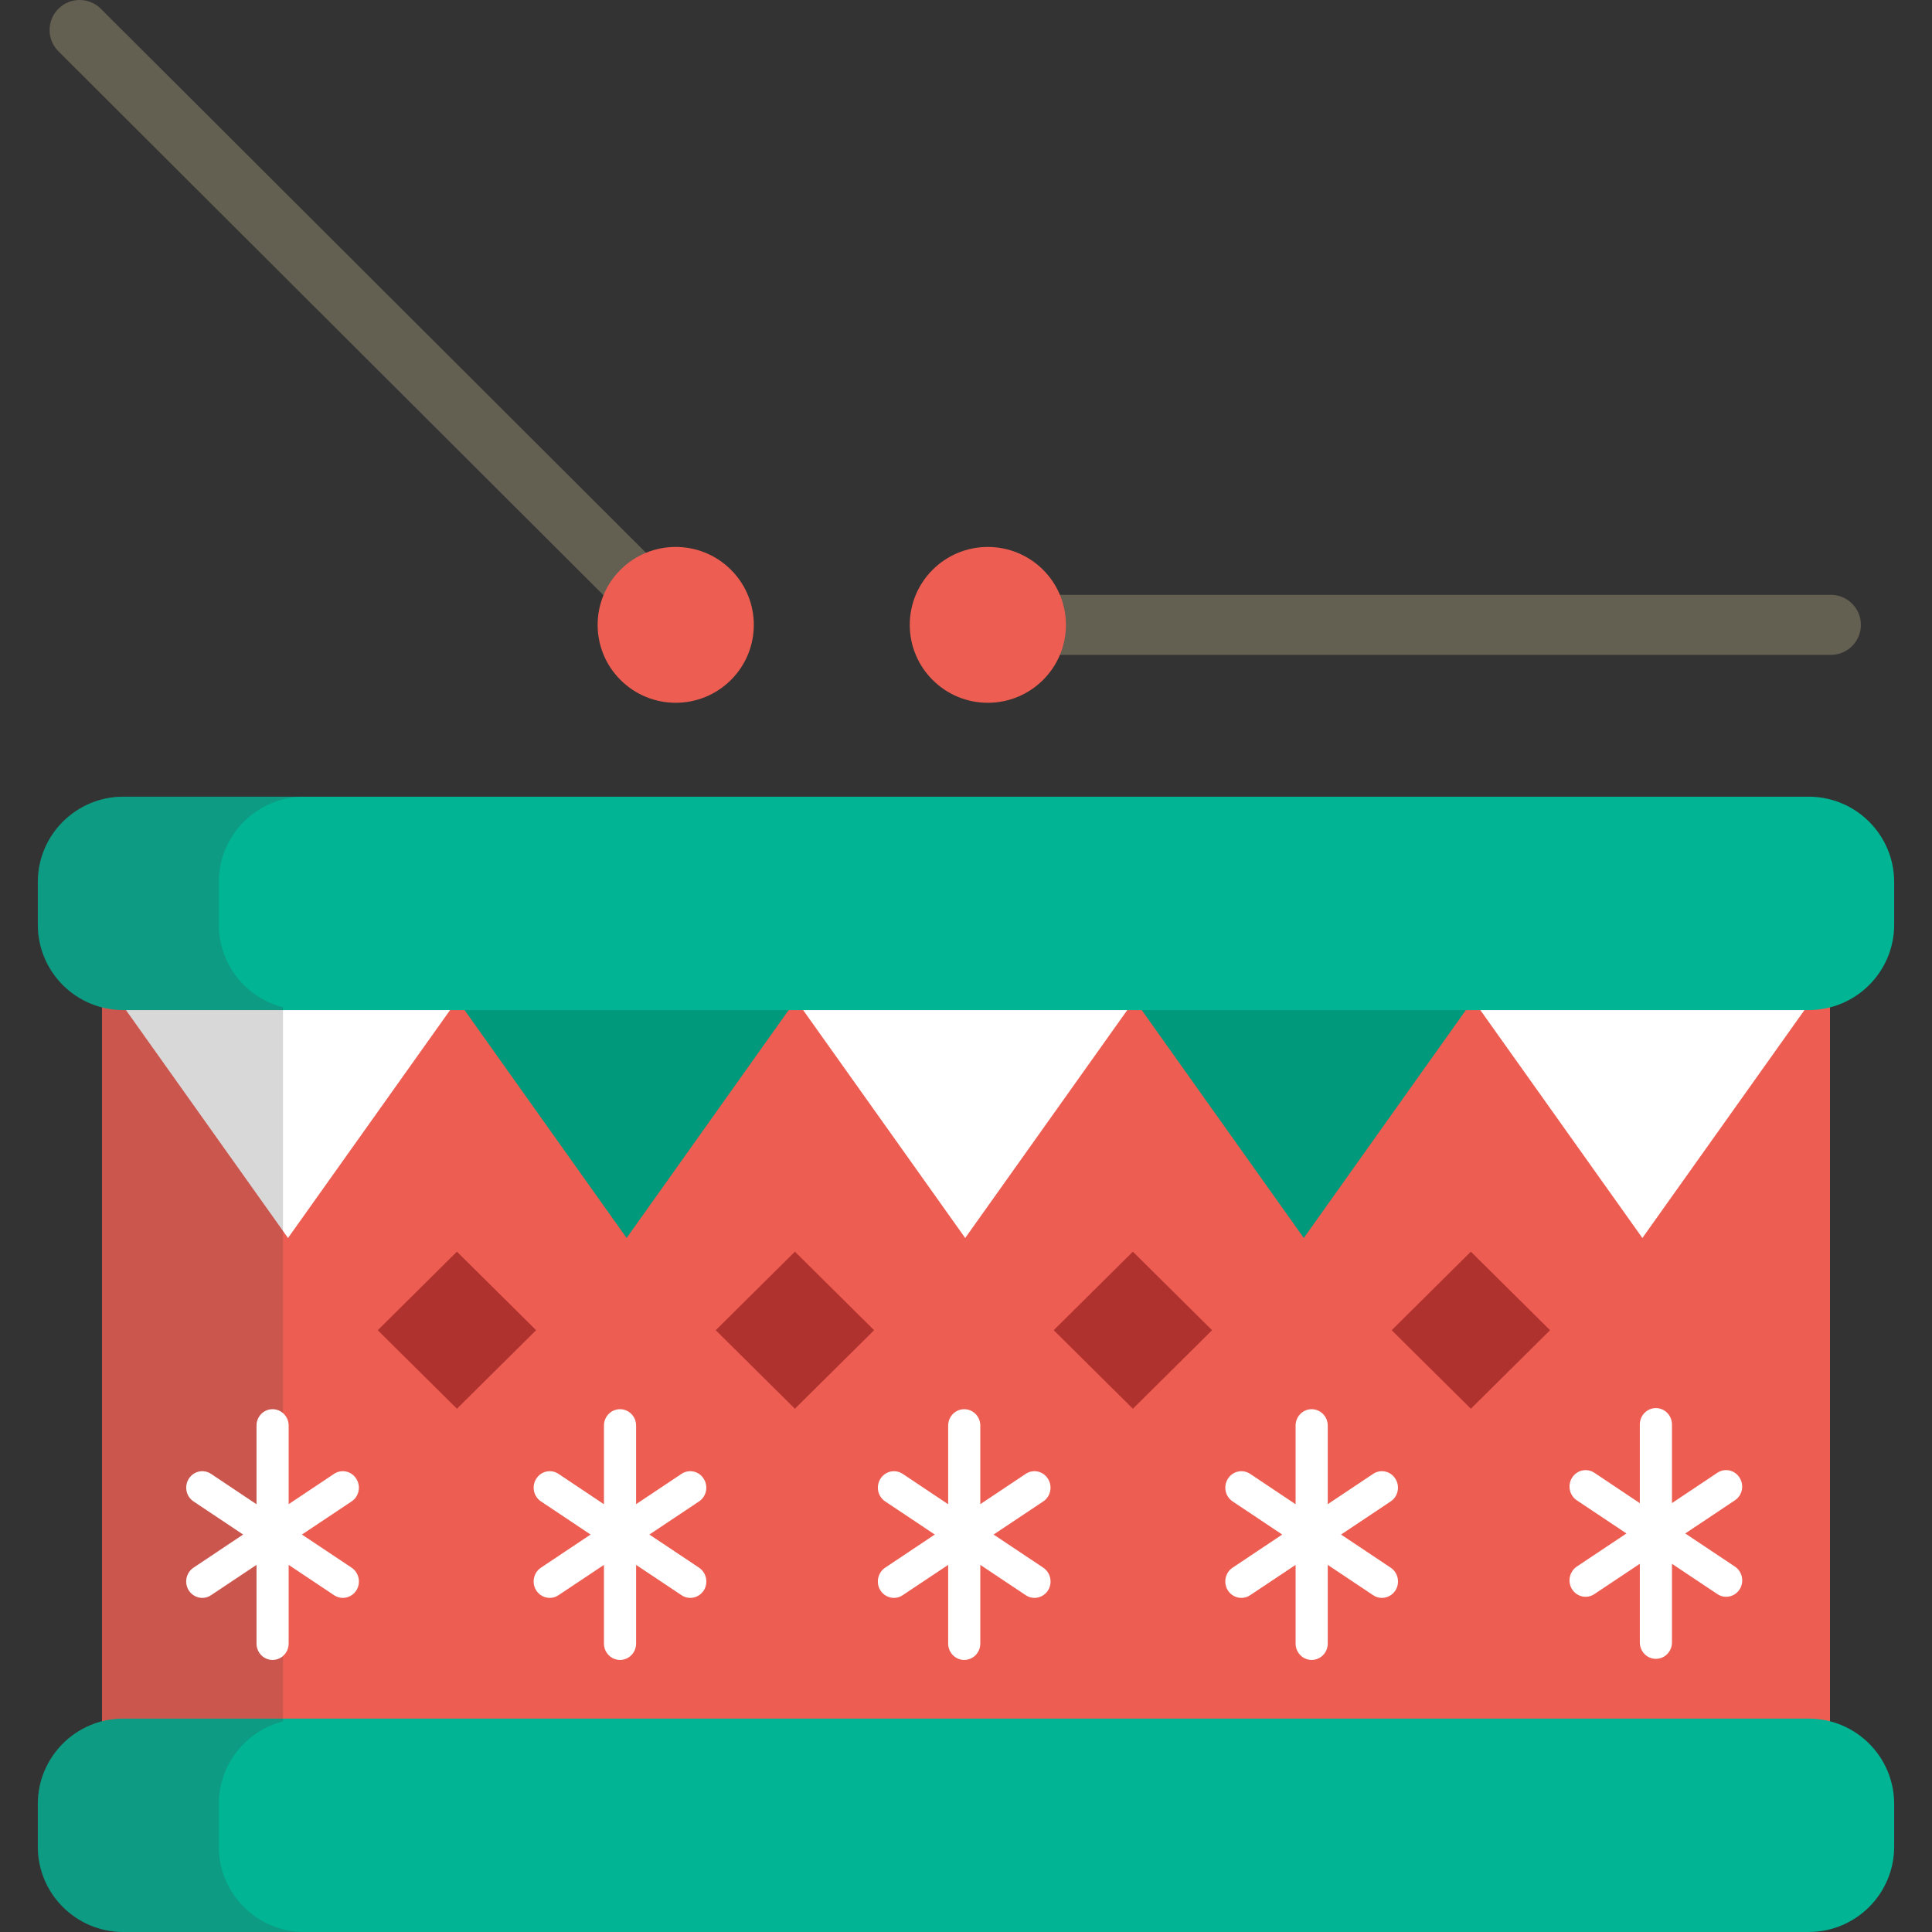 <?xml version="1.0" encoding="iso-8859-1"?>
<!-- Generator: Adobe Illustrator 19.0.0, SVG Export Plug-In . SVG Version: 6.00 Build 0)  -->
<svg version="1.1" id="Layer_1" xmlns="http://www.w3.org/2000/svg" xmlns:xlink="http://www.w3.org/1999/xlink" x="0px" y="0px"
	 viewBox="0 0 512 512" style="enable-background:new 0 0 512 512;" xml:space="preserve">
<rect x="0" y="0" width="512" height="512" fill="#333333" stroke="none"/>
<path style="fill:#ED5D51;" d="M27.031,246.193v221.695c0,12.495,10.149,22.621,22.669,22.621h412.6
	c12.52,0,22.669-10.126,22.669-22.621V246.193H27.031z"/>
<polygon style="fill:#FFFFFF;" points="131.202,250.912 76.328,328.082 21.455,250.912 "/>
<polygon style="fill:#00997C;" points="220.932,250.912 166.059,328.082 111.185,250.912 "/>
<polygon style="fill:#FFFFFF;" points="310.663,250.912 255.789,328.082 200.915,250.912 "/>
<polygon style="fill:#00997C;" points="400.394,250.912 345.52,328.082 290.646,250.912 "/>
<polygon style="fill:#FFFFFF;" points="490.123,250.912 435.25,328.082 380.376,250.912 "/>
<g>
	<path style="fill:#00B494;" d="M501.973,245.062c0,12.493-10.15,22.621-22.671,22.621H32.698
		c-12.521,0-22.671-10.128-22.671-22.621V233.75c0-12.493,10.15-22.621,22.671-22.621h446.604c12.521,0,22.671,10.128,22.671,22.621
		V245.062z"/>
	<path style="fill:#00B494;" d="M501.973,489.378c0,12.494-10.15,22.622-22.671,22.622H32.698
		c-12.521,0-22.671-10.128-22.671-22.622v-11.31c0-12.494,10.15-22.622,22.671-22.622h446.604c12.521,0,22.671,10.128,22.671,22.622
		V489.378z"/>
</g>
<path style="opacity:0.2;fill:#414042;enable-background:new    ;" d="M57.99,489.378v-11.31c0-10.538,7.23-19.367,17.004-21.881
	V266.943c-9.774-2.515-17.004-11.343-17.004-21.88V233.75c0-12.493,10.149-22.621,22.67-22.621H32.698
	c-12.521,0-22.671,10.128-22.671,22.621v11.312c0,10.537,7.231,19.365,17.004,21.88v189.244
	c-9.774,2.514-17.004,11.343-17.004,21.881v11.31c0,12.494,10.15,22.622,22.671,22.622H80.66
	C68.139,512,57.99,501.872,57.99,489.378z"/>
<g>
	<polygon style="fill:#AF322F;" points="121.091,373.328 100.107,352.517 121.091,331.705 142.076,352.517 	"/>
	<polygon style="fill:#AF322F;" points="210.66,373.328 189.674,352.517 210.66,331.705 231.645,352.517 	"/>
	<polygon style="fill:#AF322F;" points="300.227,373.328 279.242,352.517 300.227,331.705 321.211,352.517 	"/>
	<polygon style="fill:#AF322F;" points="389.795,373.328 368.809,352.517 389.795,331.705 410.78,352.517 	"/>
</g>
<g>
	<path style="fill:#FFFFFF;" d="M185.257,415.454l-13.166-8.783l13.166-8.782c1.967-1.307,2.524-4.016,1.22-6.02
		c-1.27-2.034-3.908-2.589-5.882-1.276l-12.023,8.027v-20.827c0-2.399-1.906-4.341-4.265-4.341c-2.35,0-4.254,1.941-4.254,4.341
		v20.849l-12.041-8.049c-1.97-1.303-4.598-0.76-5.892,1.276c-1.289,2.004-0.735,4.712,1.236,6.02l13.156,8.782l-13.165,8.783
		c-1.962,1.32-2.517,4.025-1.233,6.041c0.817,1.266,2.187,1.963,3.574,1.963c0.809,0,1.6-0.22,2.324-0.721l12.041-8.025v20.835
		c0,2.411,1.904,4.352,4.254,4.352c2.359,0,4.265-1.941,4.265-4.352v-20.835l12.023,8.025c0.735,0.501,1.529,0.721,2.336,0.721
		c1.379,0,2.743-0.697,3.571-1.963C187.782,419.479,187.224,416.774,185.257,415.454z"/>
	<path style="fill:#FFFFFF;" d="M93.182,415.454l-13.166-8.783l13.166-8.782c1.966-1.307,2.523-4.016,1.22-6.02
		c-1.27-2.034-3.909-2.589-5.883-1.276l-12.022,8.027v-20.827c0-2.399-1.907-4.341-4.265-4.341c-2.35,0-4.254,1.941-4.254,4.341
		v20.849l-12.041-8.049c-1.972-1.303-4.598-0.76-5.892,1.276c-1.291,2.004-0.736,4.712,1.236,6.02l13.154,8.782l-13.164,8.783
		c-1.962,1.32-2.518,4.025-1.233,6.041c0.818,1.266,2.187,1.963,3.575,1.963c0.807,0,1.599-0.22,2.324-0.721l12.041-8.025v20.835
		c0,2.411,1.904,4.352,4.254,4.352c2.358,0,4.265-1.941,4.265-4.352v-20.835l12.022,8.025c0.736,0.501,1.53,0.721,2.336,0.721
		c1.378,0,2.743-0.697,3.57-1.963C95.706,419.479,95.149,416.774,93.182,415.454z"/>
	<path style="fill:#FFFFFF;" d="M368.552,415.454l-13.165-8.783l13.165-8.782c1.968-1.307,2.524-4.016,1.221-6.02
		c-1.27-2.034-3.908-2.589-5.883-1.276l-12.023,8.027v-20.827c0-2.399-1.906-4.341-4.265-4.341c-2.348,0-4.254,1.941-4.254,4.341
		v20.849l-12.04-8.049c-1.971-1.303-4.598-0.76-5.893,1.276c-1.289,2.004-0.735,4.712,1.237,6.02l13.155,8.782l-13.164,8.783
		c-1.963,1.32-2.518,4.025-1.234,6.041c0.817,1.266,2.188,1.963,3.575,1.963c0.808,0,1.6-0.22,2.324-0.721l12.04-8.025v20.835
		c0,2.411,1.906,4.352,4.254,4.352c2.359,0,4.265-1.941,4.265-4.352v-20.835l12.023,8.025c0.735,0.501,1.529,0.721,2.336,0.721
		c1.379,0,2.744-0.697,3.571-1.963C371.077,419.479,370.52,416.774,368.552,415.454z"/>
	<path style="fill:#FFFFFF;" d="M276.477,415.454l-13.165-8.783l13.165-8.782c1.968-1.307,2.523-4.016,1.22-6.02
		c-1.27-2.034-3.908-2.589-5.882-1.276l-12.023,8.027v-20.827c0-2.399-1.907-4.341-4.265-4.341c-2.349,0-4.254,1.941-4.254,4.341
		v20.849l-12.04-8.049c-1.972-1.303-4.598-0.76-5.893,1.276c-1.29,2.004-0.735,4.712,1.237,6.02l13.154,8.782l-13.164,8.783
		c-1.962,1.32-2.518,4.025-1.234,6.041c0.818,1.266,2.188,1.963,3.576,1.963c0.807,0,1.599-0.22,2.324-0.721l12.04-8.025v20.835
		c0,2.411,1.905,4.352,4.254,4.352c2.358,0,4.265-1.941,4.265-4.352v-20.835l12.023,8.025c0.735,0.501,1.529,0.721,2.335,0.721
		c1.38,0,2.744-0.697,3.571-1.963C279,419.479,278.445,416.774,276.477,415.454z"/>
	<path style="fill:#FFFFFF;" d="M459.772,415.163l-13.165-8.781l13.165-8.782c1.968-1.308,2.523-4.016,1.221-6.02
		c-1.27-2.034-3.909-2.588-5.882-1.277l-12.024,8.028v-20.828c0-2.4-1.906-4.342-4.265-4.342c-2.349,0-4.253,1.941-4.253,4.342
		v20.849l-12.041-8.049c-1.971-1.302-4.598-0.759-5.893,1.277c-1.29,2.004-0.735,4.711,1.237,6.02l13.154,8.782l-13.163,8.781
		c-1.963,1.321-2.519,4.027-1.234,6.043c0.818,1.265,2.187,1.962,3.575,1.962c0.807,0,1.599-0.219,2.324-0.72l12.041-8.026v20.836
		c0,2.411,1.904,4.351,4.253,4.351c2.359,0,4.265-1.94,4.265-4.351v-20.836l12.024,8.026c0.735,0.501,1.528,0.72,2.335,0.72
		c1.379,0,2.744-0.697,3.57-1.962C462.295,419.19,461.74,416.483,459.772,415.163z"/>
</g>
<path style="fill:#636052;" d="M485.196,173.553H262.993c-4.396,0-7.959-3.562-7.959-7.958s3.563-7.958,7.959-7.958h222.204
	c4.396,0,7.958,3.562,7.958,7.958S489.592,173.553,485.196,173.553z"/>
<ellipse style="fill:#ED5D51;" cx="261.789" cy="165.596" rx="20.694" ry="20.65"/>
<path style="fill:#636052;" d="M178.224,172.706c-2.033,0-4.068-0.775-5.622-2.326L15.479,13.592
	c-3.112-3.105-3.115-8.143-0.011-11.256c3.105-3.112,8.144-3.116,11.255-0.011l157.123,156.788
	c3.111,3.104,3.115,8.143,0.011,11.255C182.302,171.926,180.264,172.706,178.224,172.706z"/>
<path style="fill:#ED5D51;" d="M164.44,150.992c8.081-8.066,21.184-8.066,29.268,0c8.082,8.065,8.082,21.14,0,29.203
	c-8.082,8.066-21.185,8.066-29.268,0C156.357,172.133,156.357,159.057,164.44,150.992z"/>
<g>
</g>
<g>
</g>
<g>
</g>
<g>
</g>
<g>
</g>
<g>
</g>
<g>
</g>
<g>
</g>
<g>
</g>
<g>
</g>
<g>
</g>
<g>
</g>
<g>
</g>
<g>
</g>
<g>
</g>
</svg>
